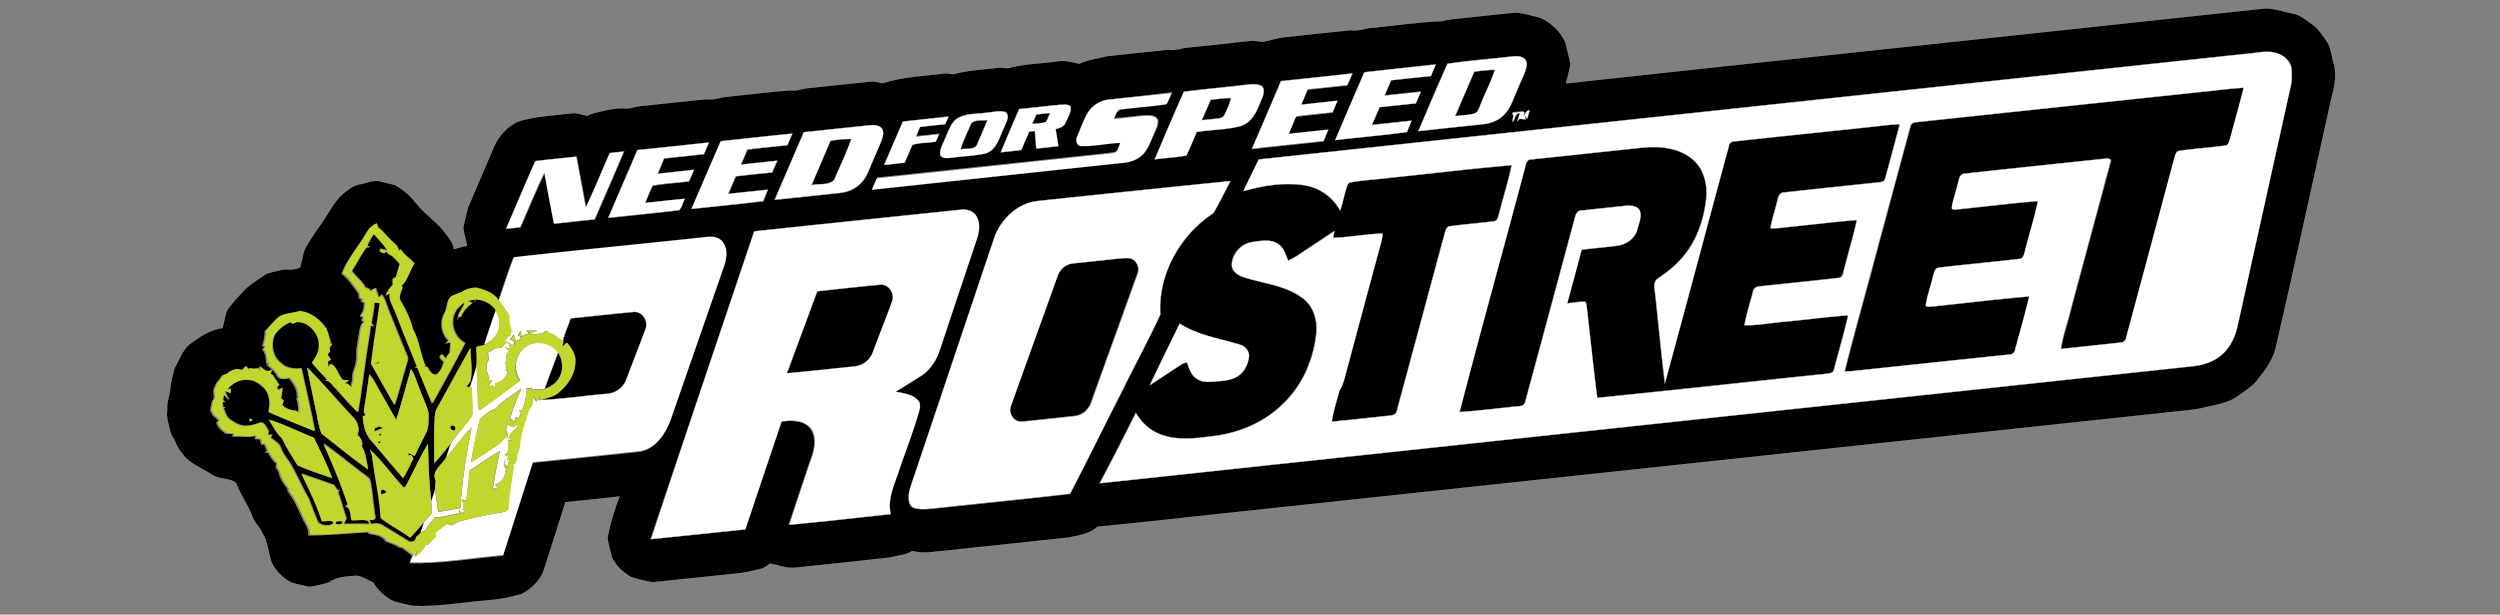 <svg id="Layer_1" xmlns="http://www.w3.org/2000/svg" viewBox="0 0 1440 354"><rect x="0" y="0" width="1440" height="354" fill="#808080" stroke="none"/><style>.st0,.st1,.st2{stroke:#fff;stroke-width:9.375000e-02}.st1,.st2{fill:#fff;stroke:#000}.st2{fill:#c1d72e;stroke:#c1d72e}</style><g id="_x23_ffffffff"><path class="st0" d="M902 48c133.3-14.5 266.7-28.5 400-42.9 6.3-1.1 12.3 1.5 18.4 2.6 4.7.8 8.3 4.2 12.1 6.8 2.9 2.1 4.8 5.2 6.9 8.1 3.4 4.1 3.5 9.7 5 14.5 2 7.3-.4 14.7-2 21.8-10.4 46.5-20.4 93.1-31.1 139.5-1.4 8-6.3 14.6-11.2 20.8-3 3.6-7.1 6.1-10.8 8.8-6.3 4.7-14.4 5.3-21.8 7.3-8.5 1.5-17.1 1.9-25.6 3l-521.5 55.8c-29.4 3-58.8 6.6-88.2 9.3-4.7 4.4-11.2 5-17.1 6.3-26.4 2.9-52.7 5.6-79.1 8.4-3.6.4-7.2.2-10.6-.7-3.8 2.5-8.6 2.6-13 3.8-17.8 2-35.6 3.9-53.4 5.7-5.3.9-10.3-1.3-15.4-2.3-1.7 1.2-3.3 2.7-5.4 3.1-4.3 1-8.6 2.2-13 2.6-16.4 1.6-32.8 3.5-49.3 5.1-4.1-.6-8.1-1.7-12-2.8-4.9-2.7-9.1-6.6-11.5-11.6-.9-3.6-1.9-7.3-2.5-11 1.4-8.2 4-16.2 6.9-24-10.4 1.2-20.7 2.2-31.1 3.3-3.9 12.6-8.1 25.2-12 37.8-1.9 6.7-7.2 11.9-13.2 15.1-6.7 1.9-13.5 3.2-20.4 3.7-14 1.1-28 3.8-42.1 3.1-3.7-.6-7.3-1.6-10.9-2.5-5.1-2.3-9.4-6.3-12.3-11.2-3.6-1.1-6.7-4-10.6-3.6-5 .5-10.4.6-14.6 3.8-3.7 1.1-7.5 2-11.3 2.6-3.4-.7-6.8-1.5-10.2-2.4-5.1-2.5-9.2-6.7-11.7-11.7-1.9-5.5-2-11.7-5.2-16.7-1.6-4.1-5.4-6.9-6.4-11.3-2.7-6.1-6.6-11.6-8.8-17.8-3.8-3-9.5-1.9-13.5-4.5-5.2-3.4-11.3-5.8-15.8-10.2-2.3-2.9-4.8-5.8-5.9-9.4-.7-1.7-2.2-3.1-2.6-5-.9-4.3-2.7-8.6-1.9-13.1-.5-4.1 1.4-7.9 1.7-12 .3-4.1 1.5-8 2.5-12 2.7-4.5 4.2-9.7 8.2-13.3 5.8-4.5 12.1-8.8 19.5-9.8.8-3.2 1.3-6.4 2.3-9.5 2.6-4.5 6.4-8.2 9.9-11.9 2.8-3.3 6.7-5.4 10.2-7.9 1.4-.9 2.6-2.1 4.3-2.4 4.1-.8 8-2.6 12.2-1.9 1.9-.1 3.9-.5 5.7-1.2 1.4-4.4 1.5-9.3 4.2-13.2 2.4-3.9 4.9-7.8 7.6-11.4 4.3-6 7.4-13 13-18 2.9-2.1 5.6-4.7 9.3-5.3 4.2-.6 8.4-3 12.6-1.6 2.7.7 5.4 1.2 8.1 2 4.6 2.5 8.5 5.9 11.7 10 5.2 6.8 12.8 11.3 17.7 18.3 1.8 2.6 4.2 5.2 4.4 8.6 2.5-.8 5.1-1.4 7.6-2-.6-3.5-1.8-6.9-2.2-10.4.8-3.9 1.7-7.8 2.8-11.7 4.9-11.7 10.1-23.3 15-35 2.6-6.2 7.4-11.2 13.4-14.3 10.1-3.2 20.7-3.6 31.1-4.8 3.1-.6 6.1.8 9.2 1.4 2.6-1.6 5.7-2 8.6-2.7 4.6-1.1 9.4-2 14.2-1.5 2.6-.2 5.1-1.2 7.7-1.4 12.7-1.3 25.4-2.8 38.1-4 4.1.7 7.9-1.1 12-1.4 12-1.2 24-2.8 36.1-3.7 3.4.7 6.6-.9 10-1.2 12-1.3 24-2.6 36-3.8 2.5-.3 4.9.4 7.3.9 11.6-3.7 23.8-4.2 35.8-5.6 2-.3 4 .8 6 .2 7.8-2.2 15.9-2.3 23.8-3.4 2.7-.6 5.5.7 8.2-.2 8.8-2.3 18-2.3 27-3.6 4.2-.8 8.4.5 12.5 1.4 5.2-2.4 10.9-3.1 16.4-4.4 11.7-1.3 23.4-2.6 35.1-3.7 4.1.7 7.8-1.1 11.8-1.3 11.8-1.2 23.5-2.5 35.2-3.8 2.3-.3 4.6.3 6.9.6 4.7-.7 9.1-2.5 13.9-2.8 12.4-1.3 24.8-2.8 37.2-3.9 4.5.7 8.7-1.4 13.1-1.5 13-1.2 26-3.3 39.1-3.7 5.1-1.4 10.5-1.5 15.8-2.2 9-.9 18-2 27.1-2.8 4.8.4 9.4 1.9 14 3 6.3 2.8 11.7 7.9 14.5 14.3 1 4.1 2.1 8.3 2.9 12.5-.6 3.8-1.7 7.3-2.6 11M725 91.8c-2.9 6.1-6 12.2-8.9 18.3 11.6-3.2 24-5.3 35.9-3.2 8.4 1.5 15.8 7 19.9 14.5 1.7-5 2.5-10.2 4.3-15.1.3-.3.8-.9 1-1.1 8.1-1.5 16.4-1.8 24.6-2.9 22.9-2.3 45.8-5.1 68.8-7.1-2 9.4-4.9 18.5-7.2 27.8-.5 1.6-.7 4.2-2.9 4.4-8.5 1.1-17.1 1.7-25.6 2.9-1.6.2-2.2 1.9-2.6 3.2-9.3 34.3-18.5 68.7-27.8 103-.2 1.9-2 2.7-3.7 2.8-11.3 1.1-22.5 2.5-33.7 3.5.9-6.1 2.9-11.9 4.4-17.8 2.7-4.2 3.4-9.2 4.8-14 6.5-24 12.9-48.1 19.4-72.1.4-1.4.6-2.9.7-4.4-9.5.2-19 2.2-28.5 2.4.2-1 .6-2.9.7-3.9-5.2 3.4-10.3 6.8-15.4 10.2-3.7 2.4-7.2 5.2-11.3 6.8-1.4-3.4-2.4-7.2-5.6-9.4-4.5-3.2-10.3-1.8-15.3-1.2-6.4 1-11.6 7-11.6 13.5.3 3.9 4.1 6 7.5 7 11 3.5 23.1 4.5 32.7 11.4 6.6 4.4 9.3 12.9 8.5 20.5-1.5 15-7.8 29.8-18.8 40.4-10.4 10.6-24.7 16.8-39.3 18.8-10.6 1.3-21.8 3.1-32-1-5.9-2.3-10.7-6.8-13.8-12.3-6.8 13.6-13.7 27.2-20.9 40.7 209.9-22.5 419.8-44.9 629.7-67.4 5.3-.6 10.5-2.1 14.9-5.2 5.9-4.2 9.4-11 10.9-18 10-45.3 20.1-90.6 30.1-135.8 1.2-4.2 1.4-8.6.9-12.9-.8-4.3-4.7-7.4-8.7-8.6-5.2-1.6-10.7-.1-16 .3-190 20.3-380.1 40.7-570.1 61m108.7-55.1c-5.8 12.9-11.3 25.9-16.8 38.9 12.4-1.4 24.8-2.7 37.2-4 4.4-.4 8.9-2.1 12.1-5.3 4.2-4 5.6-9.9 8-15 1.8-4.7 4.6-9.1 5.3-14.2.1-4.5-5.3-5.3-8.6-4.6-12.4 1.4-24.9 2.3-37.2 4.2m-47.9 4.9c-5.5 13.1-11.2 26-16.8 39.1 13.8-1.7 27.7-2.7 41.5-4.7.8-2.2 1.7-4.4 2.6-6.6-7.6.9-15.2 1.7-22.8 2.4 1.5-3.3 2.9-6.7 4.4-10.1 7-.6 14-1.5 20.9-2.2.9-2.3 1.9-4.5 2.9-6.8-7 .7-14 1.5-20.9 2.2 1.2-2.9 2.5-5.8 3.7-8.7 7.6-.8 15.3-1.7 22.9-2.4 1-2.3 1.9-4.5 2.9-6.8-13.8 1.6-27.6 3-41.3 4.6m-48 5.1c-5.5 13.1-11.2 26.1-16.8 39.2 13.8-1.5 27.5-3 41.3-4.4.9-2.3 1.9-4.5 2.8-6.7-7.6.7-15.2 1.6-22.8 2.4 1.1-2.5 2.1-5 3.1-7.4.5-1.1.8-2.8 2.3-2.7 6.6-.8 13.2-1.4 19.8-2.2 1-2.3 1.9-4.5 2.9-6.8-7 .8-14 1.5-20.9 2.3 1.2-2.9 2.5-5.8 3.7-8.7 7.6-.8 15.2-1.7 22.8-2.4l3-6.9c-13.6 1.4-27.4 2.8-41.2 4.3m-55.9 6.1c-5.8 12.9-11.3 26-16.9 39 6.1-.9 12.4-1 18.4-2.3 2.1-4.4 3.9-9 5.9-13.5 8.3-1.4 17-1.2 25.2-3.4 7.7-2.3 10.2-10.5 12.9-17.2.6-1.9 1.2-4.8-.8-6-2.9-1.6-6.4-.9-9.5-.6-11.7 1.5-23.5 2.4-35.2 4M639 57.3c-5.2.5-10 3.5-12.7 8-2.2 4.2-4 8.7-5.7 13.1-1 2.1-.5 5.4 2.4 5.5 7.5.3 14.9-1.5 22.4-1.8-.8 1.8-1 4.1-2.7 5.3-2.2.6-4.5.7-6.7 1-43.6 4.6-87.1 9.4-130.7 13.9-1 2.3-2 4.5-3 6.8 48.3-5.1 96.5-10.3 144.8-15.5 4.2-.4 8.6-1.9 11.6-5.1 2.9-3.1 4.1-7.3 5.9-11 1.1-2.8 3-5.5 2.4-8.7-1-2.2-3.8-2.5-5.9-2.5-6.4.2-12.8 1.6-19.2 1.7 1-1.9 1.5-5.1 4.3-5.2 8.6-1.2 17.3-1.6 25.9-3 1.2-2.1 2-4.4 3-6.6-12.2 1.5-24.2 2.8-36.1 4.1m-52 5.5c-3.6 8.3-7.2 16.6-10.7 25 4-.5 8-.8 12-1.4 1.4-3.6 3-7.1 4.5-10.6.8-.1 2.4-.3 3.2-.3.2 3.4.5 6.7.8 10.1 4.3-.4 8.6-.8 12.8-1.4-.5-3.3-1.1-6.6-1.6-9.8 2.2-.6 4.7-1.3 5.7-3.6 1.2-3 3.5-6.1 2.9-9.5-1.5-1.5-3.8-1-5.8-1-7.9.8-15.9 1.7-23.8 2.5m290.4 4c2-3.9-1.8-2.2-3.5-2.4-1.5.1-3.8 0-2.1 2.1-.3 1.2-.7 2.5-.3 3.7 1.2-1.9 1.3-4.8 4-5.3-.5 1.7-1 3.3-1.5 4.9.4-.4 1-1.1 1.4-1.5l3.5.4-.4-2.1c.3.5.9 1.4 1.2 1.8l1.5-5c-2.1 0-2.7 2.3-3.8 3.4m-308.8-2c-5.4.9-11.2.3-16.2 2.7-4.8 2.4-6 8.1-8.2 12.5-1.1 2.9-3.1 5.8-2.7 9.1 1.3 2.6 4.7 1.8 7.1 1.6 6.3-.9 12.8-1 19-2.4 6.8-2.1 8.3-9.9 11-15.5.9-2.5 3.4-6.1.7-8.3-3.4-1.3-7.2.2-10.7.3M520 70c-3.5 8.3-7.1 16.7-10.8 24.9 4-.4 7.9-.8 11.9-1.3 1.6-3.4 2.8-6.9 4.5-10.3 4.3-1.3 9-1.1 13.4-1.8.7-1.5 1.3-3 2-4.5-4.4.5-8.8 1-13.3 1.4.7-1.8 1.5-3.6 2.3-5.4 4.8-.5 9.7-1 14.5-1.6.6-1.5 1.3-2.9 1.9-4.4-8.9 1.1-17.6 2.1-26.4 3m-57 6.1c-5.7 13-11.3 26.1-16.9 39.1 12.6-1.3 25.2-2.7 37.8-4 4.6-.5 9.2-2.5 12.3-6 2.6-2.7 3.9-6.3 5.3-9.6 1.9-4.6 4-9.2 5.9-13.8.9-2.4 2-5.2.6-7.6-1.6-2.2-4.6-2.2-7.1-2-12.6 1.2-25.2 2.6-37.9 3.9m-47.9 5.2c-5.6 13-11.3 26-16.8 39.1 13.8-1.5 27.6-2.8 41.4-4.5.9-2.2 1.8-4.5 2.7-6.7-7.6.8-15.2 1.7-22.8 2.4 1.4-3.3 2.9-6.7 4.3-10 7-.8 13.9-1.6 20.9-2.2 1.1-2.3 2.1-4.6 3.1-6.9-7 .8-14 1.5-21 2.3 1.2-2.9 2.5-5.7 3.6-8.6 7.7-1 15.4-1.7 23.1-2.5.9-2.3 1.9-4.5 2.9-6.8-13.9 1.4-27.7 2.9-41.4 4.4m-48 5.1c-5.6 13.1-11.3 26.1-16.8 39.2 13.6-1.5 27.2-2.8 40.8-4.4 1.8-1.6 2.2-4.6 3.4-6.7-7.6.7-15.2 1.6-22.8 2.4 1.4-3.3 2.6-6.7 4.3-9.9 6.9-1.2 13.9-1.6 20.8-2.4 1-2.3 2-4.5 3-6.8-7 .8-13.9 1.5-20.9 2.3 1.2-2.9 2.5-5.8 3.6-8.7 7.6-1 15.3-1.6 23-2.5 1-2.3 1.9-4.5 2.9-6.8-13.7 1.4-27.5 2.9-41.3 4.3m-15.9 1.7c-4.6 10.4-8.8 20.9-13.6 31.2l-5.4-29.1c-7.8.8-15.6 1.6-23.3 2.5l-.6.4c-5.7 12.8-11.2 25.8-16.7 38.7 2.8-.3 5.5-.5 8.3-.9 4.6-10.4 8.8-21 13.8-31.2 1.8 9.7 3.6 19.5 5.5 29.2 7.9-.8 15.7-1.7 23.5-2.5 5.6-13 11.3-26.1 16.9-39.2-2.9.3-5.6.6-8.4.9m246.7 27.6c-11.9 1.2-21.7 10.7-25.4 21.8-16 47.5-31.9 95-47.9 142.5-1 3.2-1.7 6.7-.7 10 .7 2.6 3.7 3.1 6 3.3 5.4.3 10.7-.8 16.1-1.2 23.5-2.5 47-4.8 70.4-7.6 10.2-19.7 19.9-39.5 30-59.2 7.2-14.8 15.1-29.2 22-44.1-1.5-23.1 11.3-45.8 30.5-58.3 3.6-6 6.6-12.4 9.9-18.6-37 3.6-74 7.5-110.9 11.4m-163.5 17.5c-19.8 59.2-39.9 118.2-59.7 177.4 18.2-1.8 36.4-3.8 54.5-5.6 7-20.7 13.9-41.5 20.9-62.2 5.7-.7 12.9-.9 16.8 4.2 4 5.7 1.7 13.1-.5 19-4.1 12.1-8.1 24.2-12.1 36.3 19.6-1.7 39.1-4.1 58.7-6.1-2-8.3 1.7-16.3 4.3-23.9 3.9-11.7 8.5-23.2 11.9-35.1.6-2.2 1.1-4.9-.6-6.7-3.3-3.4-8.3-4-12.7-4.9 5.1-3.2 10.2-6.3 15.2-9.5 5.1-3.6 8.5-9.1 10.3-15 6.9-20.9 13.9-41.7 20.9-62.6 1.6-4.6 2.7-10.3-.4-14.6-2-2.8-5.7-3.6-9-3.1-39.4 4.1-79 8.2-118.5 12.4m-223.3 1c-4.6 7.9-11 14.9-14.4 23.5 4 3.1 6.7 7.4 9.7 11.4.1 1.8 0 3.8 2.6 3.3-.3.3-1 .8-1.3 1.1.5.3 1.5.8 2 1.1-.3 1.9-.2 4.1-1.3 5.8-.5.9-2.3 2.4.4 2.1-.2.6-.5 1.8-.6 2.4.4.1 1.1.4 1.4.5-.4.4-1.2 1.1-1.6 1.5-1.6 4.6-1.6 9.5-2.7 14.2l1.3.2c-.4 0-1.1.2-1.4.2.1 3.2.2 6.4-.8 9.4-.5 2.4-2.1 4.7-1.4 7.2-.5 1.8-.9 3.7-1.2 5.6-1-1.3-2.3-2.9-4.2-2.4.7-.5 2-1.4 2.7-1.8-.9-.1-2.7-.2-3.6-.3-2.6-2.9-3.2-7.4-6.8-9.3-.5.8-1 1.6-1.6 2.4 0-1.2-.1-2.5-.3-3.7.5-.2 1.4-.7 1.9-1-.7-1-1.3-2-2-3 .4-.4 1.1-1.3 1.5-1.8-.6-1.7 0-3.2 1.4-4.4-.8 0-2.2-.1-3-.1.5-.1 1.6-.3 2.1-.3-1-2.9-1.5-5.9-2.9-8.7-3.5-5-8.9-9.2-15.1-9.8-4 1.4-8.6 1-12.1 3.6-2.6 2.4-4.8 5.2-7.3 7.7 0 2.9-.6 5.8-1.5 8.5.4.2 1.1.5 1.5.6-.4.4-1.1 1.1-1.5 1.4 2.1 2.2 2.2 5.3 2.3 8.2.6-.1 1.8-.2 2.4-.3-.5.3-1.6.8-2.1 1.1 2.1 1.9 4.6 3.4 5.8 6.1 1.3 2.5 4.6 2.1 6.9 1.4 2.6 3.1 5 6.6 4.7 10.9.3.1 1 .2 1.3.3l-1.6.4c.8 2.8 1.4 5.8.9 8.7-.6-.3-1.6-1-2.2-1.3-2.8-.1-5.6-1.2-7.6-3.1.3-.9.5-1.8.9-2.6-.4-.3-1.2-1-1.6-1.3.4-2 .6-4.1.9-6.2-.7.5-1.3 1-2 1.5-.4-.3-1.1-1-1.4-1.3l1.5-1.8c-1.3-1.8-2.5-3.7-3.7-5.5-.3-.2-.9-.6-1.3-.8.2-.6.7-1.8.9-2.4-2.8 1.9-5-.2-6.9-2v3.5c-.3-.6-.8-1.7-1-2.3-1.8.2-3.6.2-5.4-.1.1.4.3 1.3.3 1.7-.6-1-1.3-1.9-1.9-2.9-.6.6-1.7 1.8-2.2 2.4-3-1.3-6.2-.4-8.4 1.9-.9.3-1.9.7-2.8 1-1 1.6-2.1 3.1-3.3 4.5-.6 1.4-1.3 2.7-1.6 4.1 0 2 1.2 4.2-.6 5.8-.4 1.8-.8 3.6-1.2 5.5.5.9 1 1.9 1.5 2.8 1.2 1 2.3 2.1 3.4 3.3-.3.2-1 .6-1.3.8.6 3 3.1 4.8 5.4 6.5 1.3 0 2.7.1 4 .1v1.7c4.3-.5 8.7.7 12.9-.6 0 .5-.1 1.4-.1 1.9.7 0 2.1.1 2.8.1l.9 3.3c.4-.2 1.1-.4 1.5-.6.6 1.5 1.2 3 1.9 4.5l-1.6.4c.5 0 1.5.1 2 .1 1.3 2.3 2.6 4.7 4.8 6.3-.1.6-.2 1.7-.3 2.3.6.9 1.2 1.7 1.7 2.6.6 3.7 2.8 7 5.2 9.8 0 .3-.1 1-.1 1.3 3.9 4.6 6.1 10.3 8.6 15.7 1.6 3 3.8 6 3.4 9.6 11.5.2 23-1.2 34.5-1.7l.1.8c3.5.7 7.8.9 9.8 4.4 2.7 1.1 5.6 1.9 8 3.7h1.2c2.2 1.5 4.3 3 6.3 4.8-.7 1.3-1.1 2.7-1.6 4 18 .6 35.8-2.7 53.7-4.2 5.7-17.9 11.4-35.7 17.1-53.5 20.6-2.1 41.3-4.2 61.9-6.4 9.1-1.7 14.5-10.2 17.5-18.2 10.2-29.5 20.5-59.1 30.8-88.6 1.5-4.4 2.2-9.8-.8-13.7-2.2-2.8-6-3.5-9.3-3-37 4-74.1 7.5-111.1 11.7-3.3 8.2-5.8 16.8-8.7 25.2-2.9-4.6-8.4-6.4-13.4-7.6-2.7.3-5.6.8-7.9 2.5-2 .7-3.9 1.5-5.8 2.3-3 2.4-2.3 6.6-4 9.7-2.9 5-1.9 12.1 2.4 15.9-.5.3-1.3 1.1-1.8 1.4l2.8-.4c-.1 2-.2 4-.4 5.9-1 1.2-1.9 2.4-2.6 3.7-.5-.6-1.5-1.9-2-2.5-2.7 1.2.3 2.9 1.2 4.2-.9 2.9-2 5.9-4.8 7.5-2.7.1-3.8-2.7-5.1-4.6-.7.1-2.2.3-2.9.3.5-.2 1.5-.6 2-.7-3.1-6.9-3.6-14.8-7.4-21.4-1.3-5.6-3.8-10.7-6.7-15.6-1.8-2.6 0-5.6.8-8.1-.1-.3-.4-1-.5-1.3 3.8-3.3 4.5-8.6 7.4-12.6-2.4-2.9-5.8-4.8-7.8-8.1-.3.2-1 .5-1.3.7-.1-2.4-2-3.9-3.7-5.4-2.9-2.5-5-5.8-8.1-8.1-.2-.6-.7-1.7-.9-2.3-2 .9-4.1 2.7-5.4 5.2M662.2 222c6-3.9 11.9-7.9 17.9-11.8 1.1-.8 2.3-1.1 3.6-1.4 1.2 3.5 2.4 7.6 5.9 9.6 3.1 2 6.9 1.7 10.4 1.4 4.8-.5 10-.7 14-3.8 3.3-2.6 5.1-6.8 5.5-10.9 0-3.3-2.5-5.9-5.5-6.7-11.6-3.5-24.1-5.2-34.5-12.1-5.7 11.9-11.7 23.7-17.3 35.7m-408.9-31.7c.5.5.5.5 0 0m-59.1 13.9c.6.5.6.5 0 0m-53 48c.6.5.6.5 0 0m3 0c.6.5.6.5 0 0z"/><path class="st0" d="M849.2 41.3c3.9-.5 7.8-1 11.8-1-1.9 6.5-5.3 12.5-7.7 18.9-1.1 2.1-1.5 5-3.8 6.2-3.6 1-7.5 1-11.2 1.5 3.6-8.6 7.2-17.1 10.9-25.6zM1266.9 53.1c8.5-.8 17-2 25.5-2.5-2.3 9.7-5.2 19.4-7.7 29-.6 1.6-.7 3.9-2.8 4.2-8.8 1.2-17.7 1.7-26.4 3-2.1.3-2.5 2.6-3 4.3-9.2 34.4-18.4 68.7-27.7 103.1-.2 1.8-1.6 3.2-3.4 3.1l-34.1 3.6c1-7.4 3.7-14.4 5.4-21.6 7.6-28.7 15.5-57.3 23.1-86 .9-1.8-1.6-2.3-2.8-2-27.2 2.9-54.3 5.7-81.5 8.7-3 .3-3.1 3.8-3.8 6.1-1 4.7-2.9 9.1-3.4 13.9 1 1.5 3.1.4 4.6.5 15-1.5 29.9-3.4 45-4.6-1.9 9.5-5 18.8-7.3 28.2-.6 2-.9 5-3.5 5-15.4 1.8-30.8 3.1-46.1 5-2.6.2-2.9 3.1-3.5 5.1-1.3 5.6-3.4 11.1-4.2 16.8 1.2 1.4 3.2.4 4.7.5 18.3-1.9 36.6-4.1 54.9-5.7-2.4 10.4-5.4 20.6-8.2 30.9-.3 1.8-2 2.6-3.6 2.5-29.7 3.1-59.4 6.3-89.1 9.4-1.8.2-3.6.3-5.3.3 6.3-25.2 13.5-50.2 20.1-75.3 5.9-21.8 11.7-43.7 17.7-65.5.2-1.8 1.9-2.6 3.6-2.7 54.2-5.8 108.5-11.6 162.8-17.3zM697.4 57.5c3.9-.4 7.7-1 11.6-1-.8 3.4-2.2 6.6-3.8 9.7-.6 1.5-2.3 1.8-3.7 2-3.1.4-6.1.7-9.2 1 1.6-3.9 3.4-7.8 5.1-11.7zM596.9 66c2.6-.3 5.2-.6 7.8-.8-.8 1.7-1.3 3.5-2.4 5.1-2.5.9-5.2.8-7.8 1.1.9-1.8 1.7-3.6 2.4-5.4zM559.6 70.9c2.4-2 6.1-1.3 9.1-1.7-1.9 4.6-3.8 9.2-5.8 13.7-1.4 3.8-6.5 2.2-9.6 3.1 1.7-5.2 4.1-10.2 6.3-15.1zM998.9 81.5c30-3.3 60.1-6.3 90.1-9.6 1.7-.2 3.4-.3 5.1-.2a1802 1802 0 0 1-8.4 31.2c-.3 1.8-2.3 1.9-3.8 2.1-18.1 1.9-36.3 3.8-54.4 5.8-2.9 0-3.4 3.1-4 5.3-1.2 5.1-3 10.1-3.8 15.4 4.7.3 9.4-.7 14.1-1.1 11.9-1.2 23.7-2.7 35.6-3.6-2 9.6-5 18.9-7.3 28.4-.6 1.7-.7 4.7-3.1 4.8-15.2 1.7-30.4 3.2-45.6 4.9-1.9 0-3.5 1.3-3.8 3.1-1.6 6.5-3.8 12.8-4.9 19.4 8.3.1 16.5-1.6 24.7-2.2 11.7-1.1 23.3-2.7 35-3.5-2.4 10.4-5.4 20.6-8.1 30.9-.3 2.5-3.1 2.4-4.9 2.7-43.8 4.5-87.6 9.4-131.4 13.8-2.4-18-4-36-6.3-54-.1-.4-.5-1-.6-1.4-3.5 0-6.9.6-10.4 1 2.7-10.3 5.5-20.5 8.3-30.8 6.9-.9 13.9-1.4 20.9-2.4 5.1-.8 9.9-4.2 11.2-9.4.8-3.4 2.7-7.1 1.4-10.7-1.1-2.8-4.8-3.1-7.4-3-8.7.9-17.5 1.8-26.2 2.8-2.2-.1-3.4 2-3.8 3.9-9.5 35.4-19 70.7-28.6 106-.3 1.7-1.7 2.9-3.4 2.8-11.5 1.1-22.9 2.7-34.4 3.4 12.2-47.1 25.3-94.1 37.8-141.1.4-1.8 1-4.5 3.4-4.3 21.3-2.3 42.6-4.5 63.9-6.8 10.2-1 21.8 0 29.7 7.3 6.2 5.7 8.1 14.6 7.1 22.6-1.4 11.9-5.5 23.9-13.5 33.1-3.9 4.8-8.9 8.6-14 12.1-2 1.2-2.7 3.7-2.2 5.8 2.1 18.3 3.7 36.7 6 55 12.4-45.6 24.6-91.2 36.9-136.8.2-1.6 1.6-2.7 3.1-2.7zM478.4 81.1c3.9-.6 7.9-1.1 11.9-1-2.8 8-6.5 15.7-9.9 23.5-3.2 3.4-8.7 1.9-12.9 3 3.6-8.6 7.3-17 10.9-25.5zM215.2 134.7c3.1 3 5.7 6.3 8.6 9.4-1.5-.2-3-.6-4.5-.9 0 .3 0 .9-.1 1.2l2 1.2c.7-.3 1.3-.6 2-1 .5 1.5 2.1 1.9 3.3 2.7 1.5 1.3 2.8 2.9 4.2 4.4-.7 2.5-1.4 5.1-2.2 7.6-.5.3-1.4.9-1.9 1.2 0 1.1.1 2.2.1 3.3-1.7 1.8-3.2 3.7-4 6.1.6-.3 1.6-.9 2.2-1.2-.5 4.1 2 7.5 3.4 11.1 3.9 10.5 8.3 20.8 12.4 31.3l-1.4.3c.4 0 1.2 0 1.6.1 2.7 6.9 5.6 13.8 8.4 20.6 6.4-11.5 12.8-22.9 18.8-34.6-6.3-3.3-9.1-12-5.5-18.2 1.2-2.3 3.2-4 5.4-5.4-.6 3.5-4.3 6.2-3.7 9.9V182l1.4.4c1.2-3.4 3.7-6 6.6-8-.7-.3-2.1-1-2.8-1.3l4-.8c.1.4.2 1.2.3 1.6l-.2-1.7c4.9-.1 9.5 2 12.3 6-2.5 6.7-4.7 13.6-6.9 20.4v.1l-4.2.9c.1 3.4.4 6.8.1 10.3-1.2 4.4-2.5 8.9-4.1 13.2-.5-.1-1.6-.2-2.2-.3.8-1 1.5-2 2.3-3 1.5-6.2.1-12.8.1-19.2-6.6 11.6-12.9 23.4-19.4 35.1-1.1 2.2-1 4.8-1.3 7.3-.4 7.9-.3 15.7-.1 23.6 3.4-3.7 6.5-7.8 9.7-11.7-1.1 2.9-2 5.9-2.9 8.9-2.4 4.1-8.6 7.7-5.9 13-.1 1.6-.2 3.2-.4 4.8-.6 2.5-1.5 4.9-2.3 7.3-1.3-10.9-1.7-22-1.9-33-4.4 7.3-7.9 15.1-11.8 22.7-.5.9-1 1.9-1.9 2.5-6.8-7.1-12.4-15.3-19.6-22l1.2 2.7c1.5 12.3 4.4 24.3 5.1 36.7 5.4 4.1 11.4 7.2 16.9 11.2 2.6-3 5.3-6 8-9-.7 2.1-1.3 4.2-2.1 6.2-.6.9-1.4 1.7-2.3 2.2-.1 2.8-3.2 3.5-5.2 2.1-4.9-3.1-9.9-6.1-14.9-9.1-1.9-1.1-4.1-.6-6.1-.4-.3-.6-.8-1.9-1.1-2.6 1.4.2 4.5.5 3.5-2-1.1-6.7-1.4-13.5-2.8-20.1-.2-1.6-1.7-2.4-2.8-3.3-8-5.9-15.6-12.4-23.8-18.1 5.1 11.4 9.9 23 13.9 34.8-.3.3-1 .8-1.3 1 3.3.8 2.6 5.4 3.5 8 3.1.2 6.8-.9 9.6.5.1.5.4 1.4.6 1.9-5-.4-10-.1-15-.1l1.6-3.2c-1.7-5.2-3.2-10.4-5-15.6l1.2-.4c-2.4 0-2.3-3.3-4.6-3.7-5.7-2-11.4-4-17.2-6 4.2 8.9 8.6 17.7 11.6 27.1 2.2.5 5.6-1.3 6.9 1.1-2.3 2.2-6.8 1.9-9.1-.2-2.1-4.4-3.7-9-5.4-13.5-3.8-6.7-6.9-13.7-10.7-20.4-1.9-2.9-4.3-5.6-5.4-8.9-1-2.9-3.9-4.2-6-6.2.2-.4.7-1.1 1-1.5-.6 0-1.7.1-2.3.1 0-.6.1-1.9.1-2.5-1.3-1.8-2-4.7-4.7-4.6-3.7 1.3-7.7 2.6-11.7 1.4-2.5-1-4.8-2.3-6.9-4.1-1.2-1.7-1.8-3.8-2.7-5.7l1.1-.4c-.3 0-1 0-1.4-.1 0-.8-.1-2.4-.1-3.2l1.5.1c-.4-.2-1.1-.7-1.4-1 .3-1.1.5-2.3.8-3.4.9 1.1 1.8 2.1 2.7 3.2-.8-1.6-1.6-3.3-2.3-5 1.2.1 2.3.5 3.3 1.2v-2.4l-2 .2c2.8-3.3 6.9-5.8 11.3-5.6 4.1-.3 7.7 2.2 10.4 5 3.2 3.7 3.4 8.9 2.3 13.5 8.7 3.9 17.6 7.4 26.5 11-2.3-12-5.1-23.9-7.7-35.9-4 .3-8.5.1-11.5-2.9-5.2-3.6-6.3-10.8-4-16.4 2.2-3.3 5.5-5.9 9.2-7.5.4.3 1.2.8 1.6 1 2-1.8 4.8-.9 7-.2 5 2.5 8.6 8 7.9 13.7-.2 3.3-2.2 6.1-3.9 8.8 2.6 3.6 5.9 6.6 8.9 9.9-.4.1-1.1.4-1.5.6 2.7-.6 4 2.3 5.7 3.9 4.4 4.7 8.5 9.7 13.2 14.1 2.5-15 4.2-30.2 6.7-45.2.2-1.6.4-3.2.5-4.8.5.2 1.4.5 1.9.7-.3-.4-1-1.2-1.4-1.6.6-4.1 1.6-8.1 1.7-12.2l3.3.3c-1.6 11.7-3.7 23.4-5 35.2 1.7-.4 3.4-.9 5.1-1.4-.3.3-.9.8-1.1 1.1-1.3.1-2.6.2-3.9.2 4.4 7.9 8.8 15.7 13.3 23.5 2.6-7.6 4.4-15.5 6.8-23.1.4-1.5 1.2-3.2.5-4.7-3.7-8.9-7.3-17.9-10.9-26.9-1.2-2.9-1.8-6.2-3.9-8.6-.4.5-1.2 1.5-1.6 1.9l-1.8-5.7c-1 .6-2.1 1.2-3.1 1.7-.5-1.3-1.7-1.7-2.9-2-1.9-3.8-5.5-6.1-7.8-9.6 2.9-4.5 5.3-9.3 8.5-13.7h1.8c-.4-.2-1.1-.5-1.4-.7.6-2.1 2.2-4.4 3.5-6.8M177 211.8c1.5 7.7 3.1 15.5 4.8 23.2 1.1 4.9 1.6 10.1 3.5 14.7 8.8 6.9 17.5 14.1 26.7 20.6-.8-4.5-1.3-9.2-3.6-13.2.9-2.6-.8-4.9-2.5-6.7 1.3-3.3.2-7.5-2.4-9.9-9-9.5-17.4-19.5-26.5-28.7m59.7 1c-2.8 9.8-5.4 19.6-8.5 29.2-3.8-6.4-7.3-12.9-11-19.4-1.4-2.4-2.5-4.9-4.5-6.9-.9 6.8-1.9 13.5-3 20.3-.4 1.2.5 2.1.8 3.2-.4.2-1.1.4-1.5.6.2 5 1.5 10.5 5.1 14.2l18 21.3c2.3-3.6 3.9-7.5 5.9-11.3l-1.2-2-1.7.4c0-.4 0-1.2.1-1.6 1.2.6 2.4 1.1 3.6 1.7 1.9-4.3 4.1-8.5 6.2-12.6 2.1-3.6 1.6-8 1.7-12.1-1.4-5.5-4.1-10.5-5.9-15.8-1.3-3-1.9-6.5-4.1-9.2m-98.4 8.4c.6.6.6.6 0 0m5.7 20.1c-1.4 3 3.4 0 0 0m11 .5c2.3 3.7 4.3 7.7 7.5 10.8 2.5 5.3 5.7 10.3 8.8 15.3 6.4 3 13.2 5 19.8 7.4-2.8-8-6.8-15.4-10.4-23.1-8.5-3.4-16.8-7.7-25.7-10.4zM636.6 149.8c4.4-.4 8.8-1.1 13.2-1.2 4.4.3 7 5.5 5.1 9.4-8.8 24.6-17.7 49.1-26.5 73.6-1.3 4.1-5 7.4-9.3 7.9-10.1 1.1-20.2 2.2-30.3 3.2-4.9.7-8.4-4.9-6.5-9.2 8.9-24.8 17.9-49.6 26.7-74.4 1.2-3.9 4.8-7 8.9-7.4 6.3-.6 12.5-1.2 18.7-1.9zM470.8 167.8c12-1.3 24.1-2.6 36.2-3.7 5-.5 8.7 5.4 6.8 9.8-3.6 9.7-7.4 19.3-11 29-1.6 4.5-6 7.8-10.7 8.2-12.9 1.3-25.8 2.8-38.7 3.9 5.7-15.9 11.6-31.6 17.4-47.2z"/><path class="st0" d="M218.1 172.3c.6.5.6.5 0 0zM328.8 183.4c12.1-1.2 24.2-2.6 36.4-3.7 5.1-.3 8.7 5.7 6.5 10.2-3.6 9.7-7.4 19.4-11.1 29.1-1.8 4.7-6.6 7.7-11.5 7.8-12.6 1.1-25.2 3-37.9 3.6 3.2-1.2 6.7-1.6 9.5-3.6 5.5-4.3 10-10.4 10.3-17.6.6-4.5-2.1-8.4-4.7-11.7-.9.8-1.8 1.7-2.8 2.5.2-1.1.4-2.2.7-3.3 1-4.7 3.1-8.9 4.6-13.3z"/><path class="st0" d="M321.6 202.7c3.2 4.8 3.4 11.7-.4 16.3-1.8 2.5-4.7 3.9-7.5 5.1 2.5-7.2 5.3-14.2 7.9-21.4zM218.3 245.6c.9.3 1.8.6 2.6.9-1.8.7-3.6 1.4-5.4 2.2 0-.5.1-1.5.2-2 .9-.4 1.7-.8 2.6-1.1zM259.4 245.5c1.8-1.6 3.7.6 2.7 2.4-1.6.2-3.2-.6-2.7-2.4zM168.3 248.2c.5.6.5.6 0 0zM218.3 250c2.8-1.7.3 3.4 0 0zM218.1 254c3.4.3-1.7 2.9 0 0zM171.3 263.2c.4.6.4.6 0 0zM219.5 284.5c-.7-1.6.6-3.6 2.2-2 2.3 1.1-1.1 2.5-2.2 2zM236.2 296.3c.5.5.5.5 0 0zM194 300.3c1.2-.3 2.4-.3 3.5.1.3 2.6-6.5 2-3.5-.1z"/></g><g id="_x23_000000ff"><path class="st1" d="M725 91.8c190.1-20.3 380.1-40.7 570.2-61 5.3-.4 10.7-1.9 16-.3 4.1 1.2 7.9 4.3 8.7 8.6.5 4.3.3 8.7-.9 12.9-10 45.3-20.1 90.6-30.1 135.8-1.5 7-5 13.8-10.9 18-4.3 3.1-9.6 4.6-14.9 5.2-209.9 22.5-419.8 44.9-629.7 67.4 7.2-13.5 14.1-27 20.9-40.7 3.1 5.5 7.9 10 13.8 12.3 10.2 4.1 21.4 2.3 32 1 14.6-2 28.9-8.2 39.3-18.8 11-10.5 17.3-25.4 18.8-40.4.8-7.7-1.9-16.1-8.5-20.5-9.6-6.9-21.7-7.9-32.7-11.4-3.3-1-7.2-3.1-7.5-7a14 14 0 0 1 11.6-13.5c5-.7 10.9-2 15.3 1.2 3.2 2.1 4.2 6 5.6 9.4 4.1-1.6 7.6-4.4 11.3-6.8 5.2-3.4 10.3-6.8 15.4-10.2-.2 1-.5 2.9-.7 3.9 9.6-.2 19-2.3 28.5-2.4-.1 1.5-.3 2.9-.7 4.4-6.5 24-13 48.1-19.4 72.1-1.4 4.7-2.1 9.7-4.8 14-1.6 5.9-3.5 11.7-4.4 17.8 11.3-1 22.5-2.3 33.7-3.5 1.7-.1 3.5-1 3.7-2.8 9.3-34.3 18.5-68.7 27.8-103 .4-1.3 1-3 2.6-3.2 8.5-1.2 17.1-1.8 25.6-2.9 2.1-.3 2.3-2.8 2.9-4.4 2.3-9.3 5.3-18.4 7.2-27.8-23 1.9-45.9 4.8-68.8 7.1-8.2 1.1-16.5 1.4-24.6 2.9-.3.3-.8.9-1 1.1-1.8 4.9-2.7 10.2-4.3 15.1-4-7.5-11.4-13-19.9-14.5-12-2.1-24.3 0-35.9 3.2 2.8-6.1 5.8-12.2 8.8-18.3m541.9-38.7c-54.3 5.8-108.7 11.5-163 17.3-1.7 0-3.4.8-3.6 2.7l-17.7 65.5c-6.6 25.1-13.8 50.1-20.1 75.3 1.8-.1 3.6-.1 5.3-.3 29.7-3.2 59.4-6.3 89.1-9.4 1.6 0 3.3-.8 3.6-2.5 2.8-10.3 5.7-20.5 8.2-30.9-18.3 1.5-36.6 3.8-54.9 5.7-1.5-.1-3.5.9-4.7-.5.8-5.7 2.9-11.2 4.2-16.8.6-2 .9-4.9 3.5-5.1 15.3-1.8 30.8-3.2 46.1-5 2.7-.1 2.9-3.1 3.5-5 2.3-9.4 5.4-18.7 7.3-28.2-15 1.1-30 3.1-45 4.6-1.5-.1-3.6 1-4.6-.5.5-4.8 2.4-9.2 3.4-13.9.7-2.2.8-5.7 3.8-6.1 27.1-3 54.3-5.8 81.5-8.7 1.2-.4 3.8.2 2.8 2-7.6 28.7-15.5 57.3-23.1 86-1.7 7.2-4.4 14.3-5.4 21.6 11.4-1.1 22.7-2.4 34.1-3.6 1.8.1 3.2-1.4 3.4-3.1 9.3-34.3 18.5-68.7 27.7-103.1.5-1.7.9-4 3-4.3 8.8-1.2 17.6-1.8 26.4-3 2-.3 2.2-2.6 2.8-4.2 2.5-9.7 5.4-19.3 7.7-29-8.3.5-16.8 1.7-25.3 2.5m-268 28.4c-1.6 0-2.9 1.1-3 2.7-12.4 45.6-24.5 91.3-36.9 136.8-2.3-18.3-3.9-36.7-6-55-.4-2.2.2-4.6 2.2-5.8 5.1-3.5 10.1-7.3 14-12.1 8-9.2 12.1-21.2 13.5-33.1.9-8.1-1-17-7.1-22.6-7.9-7.3-19.4-8.3-29.7-7.3-21.3 2.3-42.6 4.5-63.9 6.8-2.5-.1-3 2.5-3.4 4.3-12.5 47.1-25.6 94-37.8 141.1 11.5-.8 22.9-2.3 34.4-3.4 1.7 0 3.2-1.1 3.4-2.8 9.6-35.3 19.1-70.7 28.6-106 .4-1.9 1.5-4 3.8-3.9 8.7-.9 17.5-1.9 26.2-2.8 2.6-.1 6.2.2 7.4 3 1.3 3.6-.6 7.2-1.4 10.7-1.3 5.1-6.2 8.6-11.2 9.4-6.9 1-13.9 1.4-20.9 2.4-2.7 10.3-5.5 20.5-8.3 30.8 3.4-.4 6.9-1 10.4-1 .1.3.5 1 .6 1.4 2.2 18 3.9 36 6.3 54 43.8-4.4 87.6-9.2 131.4-13.8 1.9-.3 4.6-.2 4.9-2.7 2.7-10.3 5.8-20.5 8.1-30.9-11.7.8-23.3 2.4-35 3.5-8.3.6-16.5 2.3-24.7 2.2 1.1-6.6 3.3-12.9 4.9-19.4.3-1.9 2-3.1 3.8-3.1 15.2-1.6 30.4-3.1 45.6-4.9 2.4-.2 2.5-3.1 3.1-4.8 2.3-9.5 5.3-18.8 7.3-28.4-11.9.9-23.7 2.4-35.6 3.6-4.7.4-9.4 1.3-14.1 1.1.8-5.2 2.6-10.2 3.8-15.4.6-2.2 1.1-5.3 4-5.3 18.1-2 36.3-3.9 54.4-5.8 1.5-.2 3.4-.3 3.8-2.1a1802 1802 0 0 0 8.4-31.2c-1.7 0-3.4 0-5.1.2-30.1 3.3-60.1 6.3-90.2 9.6zM833.7 36.7c12.3-1.9 24.8-2.7 37.2-4.2 3.4-.6 8.7.1 8.6 4.6-.7 5-3.5 9.5-5.3 14.2-2.4 5.1-3.8 11-8 15-3.2 3.2-7.6 4.9-12.1 5.3-12.4 1.3-24.8 2.6-37.2 4 5.6-13 11.1-26.1 16.8-38.9m15.5 4.6c-3.7 8.5-7.3 17-11 25.5 3.7-.5 7.6-.5 11.2-1.5 2.3-1.1 2.7-4 3.8-6.2 2.4-6.3 5.8-12.3 7.7-18.9-3.9.1-7.8.6-11.7 1.1zM785.8 41.6c13.8-1.6 27.5-3 41.3-4.5-1 2.3-1.9 4.5-2.9 6.8-7.6.7-15.3 1.6-22.9 2.4-1.2 2.9-2.5 5.8-3.7 8.7 7-.7 14-1.5 20.9-2.2-1 2.3-2 4.5-2.9 6.8-7 .7-13.9 1.5-20.9 2.2-1.5 3.3-2.9 6.7-4.4 10.1 7.6-.7 15.2-1.6 22.8-2.4-.9 2.2-1.8 4.4-2.6 6.6-13.8 2-27.7 3-41.5 4.7 5.5-13.2 11.2-26.1 16.8-39.2zM737.8 46.7c13.8-1.5 27.6-2.9 41.3-4.5l-3 6.9-22.8 2.4c-1.3 2.9-2.5 5.8-3.7 8.7 7-.8 14-1.5 20.9-2.3-1 2.3-2 4.5-2.9 6.8-6.6.8-13.2 1.3-19.8 2.2-1.6-.1-1.8 1.7-2.3 2.7-1 2.5-2.1 5-3.1 7.4 7.6-.8 15.2-1.7 22.8-2.4-1 2.2-1.9 4.5-2.8 6.7-13.8 1.4-27.6 2.9-41.3 4.4 5.5-12.9 11.2-25.9 16.7-39zM681.9 52.8c11.7-1.5 23.5-2.5 35.2-3.9 3.1-.3 6.6-1 9.5.6 2 1.3 1.4 4.1.8 6-2.7 6.6-5.2 14.9-12.9 17.2-8.2 2.2-16.8 2-25.2 3.4-1.9 4.5-3.7 9.1-5.9 13.5-6 1.3-12.3 1.3-18.4 2.3 5.6-13.1 11.1-26.2 16.9-39.1m15.5 4.7l-5.1 11.7c3-.4 6.1-.6 9.2-1 1.4-.2 3.1-.5 3.7-2 1.6-3.1 3-6.3 3.8-9.7-3.9 0-7.8.6-11.6 1zM639 57.3c12-1.3 24-2.5 35.9-3.8-1 2.2-1.8 4.5-3 6.6-8.5 1.4-17.3 1.8-25.9 3-2.8 0-3.3 3.2-4.3 5.2 6.4-.2 12.8-1.5 19.2-1.7 2.1 0 4.9.3 5.9 2.5.6 3.1-1.4 5.9-2.4 8.7-1.8 3.8-3 7.9-5.9 11-3 3.2-7.3 4.7-11.6 5.1-48.3 5.1-96.5 10.3-144.8 15.5 1-2.3 1.9-4.6 3-6.8 43.6-4.5 87.1-9.3 130.7-13.9 2.2-.3 4.5-.3 6.7-1 1.6-1.2 1.9-3.5 2.7-5.3-7.5.2-14.9 2.1-22.4 1.8-2.8-.1-3.4-3.4-2.4-5.5 1.8-4.4 3.5-8.9 5.7-13.1 2.8-4.8 7.7-7.9 12.9-8.3z"/><path class="st1" d="M587 62.8c8-.8 15.9-1.8 23.9-2.5 1.9 0 4.2-.5 5.8 1 .6 3.4-1.7 6.5-2.9 9.5-1 2.3-3.5 3-5.7 3.6.6 3.3 1.1 6.6 1.6 9.8-4.3.5-8.6 1-12.8 1.4-.3-3.4-.6-6.7-.8-10.1-.8.1-2.4.3-3.2.3-1.5 3.5-3.1 7.1-4.5 10.6-4 .6-8 .9-12 1.4 3.4-8.3 7-16.6 10.6-25m9.9 3.2c-.8 1.8-1.5 3.6-2.3 5.3 2.6-.3 5.3-.2 7.8-1.1 1.1-1.5 1.6-3.4 2.4-5.1l-7.9.9zM877.4 66.8c1.1-1.1 1.7-3.4 3.7-3.2l-1.5 5c-.3-.5-.9-1.4-1.2-1.8l.4 2.1-3.5-.4c-.4.4-1 1.1-1.4 1.5l1.5-4.9c-2.7.5-2.8 3.4-4 5.3-.4-1.3 0-2.5.3-3.7-1.6-2.2.6-2.1 2.1-2.1 1.8 0 5.6-1.7 3.6 2.2zM568.6 64.8c3.5-.1 7.3-1.6 10.7-.1 2.7 2.2.2 5.8-.7 8.3-2.8 5.6-4.2 13.4-11 15.5-6.2 1.4-12.7 1.4-19 2.4-2.4.1-5.7 1-7.1-1.6-.4-3.3 1.6-6.2 2.7-9.1 2.1-4.5 3.3-10.1 8.2-12.5 5-2.6 10.8-2 16.2-2.9m-9 6.1c-2.3 5-4.6 9.9-6.3 15.1 3.1-.8 8.2.7 9.6-3.1 2-4.6 4-9.1 5.8-13.7-2.9.4-6.7-.4-9.1 1.7zM520 70c8.8-1 17.6-2 26.4-2.8-.6 1.5-1.3 2.9-1.9 4.4-4.8.5-9.7 1-14.5 1.6-.8 1.8-1.5 3.6-2.3 5.4 4.4-.4 8.8-.9 13.3-1.4-.7 1.5-1.3 3-2 4.5-4.4.7-9.1.5-13.4 1.8-1.6 3.4-2.9 6.9-4.5 10.3-4 .4-7.9.9-11.9 1.3 3.6-8.4 7.2-16.7 10.8-25.1zM463 76.1c12.7-1.3 25.3-2.7 38-4 2.4-.2 5.4-.2 7.1 2 1.4 2.4.3 5.3-.6 7.6-1.9 4.6-4 9.2-5.9 13.8-1.4 3.4-2.8 6.9-5.3 9.6-3.1 3.5-7.7 5.5-12.3 6-12.6 1.4-25.2 2.7-37.8 4 5.6-12.9 11.1-26 16.8-39m15.4 5c-3.6 8.5-7.3 17-10.9 25.5 4.2-1.1 9.8.4 12.9-3 3.4-7.8 7.1-15.5 9.9-23.5-4-.1-8 .4-11.9 1zM415.1 81.3c13.8-1.5 27.5-3 41.3-4.4-1 2.3-1.9 4.5-2.9 6.8-7.7.8-15.4 1.5-23.1 2.5-1.1 2.9-2.4 5.8-3.6 8.6 7-.9 14-1.5 21-2.3-1.1 2.3-2.1 4.6-3.1 6.9-7 .6-13.9 1.4-20.9 2.2-1.4 3.3-2.8 6.7-4.3 10l22.8-2.4c-.9 2.2-1.8 4.4-2.7 6.7-13.8 1.7-27.6 3-41.4 4.5 5.6-13.1 11.3-26.1 16.9-39.1zM367.1 86.4c13.8-1.4 27.5-2.9 41.3-4.4-1 2.3-1.9 4.5-2.9 6.8-7.7.9-15.3 1.6-23 2.5l-3.6 8.7c7-.7 13.9-1.5 20.9-2.3-1 2.3-1.9 4.6-3 6.8-6.9.8-14 1.2-20.8 2.4-1.7 3.2-2.9 6.6-4.3 9.9 7.6-.8 15.2-1.7 22.8-2.4-1.2 2.1-1.6 5.1-3.4 6.7-13.6 1.6-27.2 2.9-40.8 4.4 5.6-13.1 11.3-26.1 16.8-39.1zM351.2 88.1l8.2-.9c-5.5 13.1-11.2 26.1-16.9 39.2-7.9.7-15.7 1.7-23.5 2.5-1.9-9.7-3.7-19.4-5.5-29.2-5 10.2-9.2 20.8-13.8 31.2-2.8.4-5.5.7-8.3.9 5.6-12.9 11-25.9 16.7-38.7l.6-.4c7.8-1 15.6-1.7 23.3-2.5l5.4 29.1c5-10.3 9.2-20.8 13.8-31.2zM597.9 115.7c37-3.9 73.9-7.7 110.9-11.5-3.3 6.2-6.3 12.6-9.9 18.6-19.1 12.5-31.9 35.2-30.5 58.3-6.8 14.9-14.8 29.3-22 44.1-10.1 19.7-19.8 39.6-30 59.2-23.4 2.8-46.9 5-70.4 7.6-5.4.4-10.7 1.5-16.1 1.2-2.3-.2-5.2-.7-6-3.3-1.1-3.3-.4-6.8.7-10 16-47.5 31.9-95 47.9-142.5 3.7-11 13.5-20.5 25.4-21.7m38.7 34.1c-6.2.7-12.4 1.3-18.5 2-4.1.4-7.7 3.5-8.9 7.4-8.9 24.8-17.9 49.6-26.7 74.4-1.9 4.3 1.6 9.8 6.5 9.2 10.1-1 20.2-2 30.3-3.2 4.3-.5 8-3.8 9.3-7.9 8.8-24.5 17.7-49.1 26.5-73.6 1.9-3.9-.7-9.1-5.1-9.4-4.6 0-9 .7-13.4 1.1zM434.4 133.2c39.5-4.2 79.1-8.3 118.7-12.4 3.3-.5 7 .3 9 3.1 3.1 4.3 2 9.9.4 14.6-7 20.8-14 41.7-20.9 62.6-1.9 5.9-5.2 11.4-10.3 15-5 3.2-10.2 6.4-15.2 9.5 4.4.9 9.4 1.4 12.7 4.9 1.7 1.8 1.3 4.5.6 6.7-3.4 11.9-8 23.4-11.9 35.1-2.6 7.7-6.4 15.6-4.3 23.9-19.6 2-39.1 4.4-58.7 6.1 4-12.1 8-24.2 12.1-36.3 2.2-5.9 4.5-13.3.5-19-3.9-5.2-11.1-5-16.8-4.2-7 20.7-14 41.4-20.9 62.2-18.2 1.8-36.4 3.8-54.5 5.6 19.6-59.2 39.6-118.2 59.5-177.4m36.4 34.6c-5.8 15.7-11.7 31.4-17.5 47.1 12.9-1.1 25.8-2.6 38.7-3.9 4.8-.3 9.1-3.7 10.7-8.2 3.6-9.7 7.5-19.3 11-29 1.9-4.5-1.8-10.4-6.8-9.8-12 1.1-24.1 2.5-36.1 3.8zM296 148.1c37-4.2 74.1-7.7 111.1-11.7 3.3-.5 7.2.1 9.3 3 3 3.9 2.3 9.3.8 13.7-10.3 29.5-20.5 59-30.8 88.6-3 8-8.4 16.5-17.5 18.2-20.6 2.2-41.2 4.4-61.9 6.4-5.7 17.8-11.4 35.7-17.1 53.5-17.9 1.5-35.7 4.8-53.7 4.2.5-1.4.9-2.8 1.6-4 .8-1.1 1.6-2.2 2.5-3.3-.3.9-1 2.8-1.4 3.8 2.4-1.7 4.7-3.6 5.6-6.4.8-.3 1.6-.5 2.4-.8 1.2-1.5 2.5-3 3.8-4.4-.1-.4-.4-1.3-.5-1.7 2.2-2 4.7-3.6 7-5.6l3.3.9c1.5-.8 2.9-1.8 4.5-2.3 8.4-2.3 17-4.1 25.6-5.4.4-.3 1.3-1 1.8-1.3.5-8 1.7-15.9 3-23.8.5-1.5-.7-2.5-1.4-3.6.5.2 1.5.7 2.1 1 .3-.6.9-1.8 1.3-2.4-.1-.7-.1-1.4-.1-2.1 2.1-4.2 1.7-9 3-13.4 1.2-4.7 2.8-9.2 4.3-13.8 2.3-1.8 2-4.7 2-7.3.8 1 1.6 2 2.3 3.1.4-.8 1.3-2.3 1.7-3.1-.1.6-.2 1.8-.2 2.4l.7-.1c12.7-.6 25.3-2.4 37.9-3.6 4.9-.1 9.7-3.1 11.5-7.8 3.7-9.7 7.5-19.3 11.1-29.1 2.1-4.5-1.4-10.5-6.5-10.2-12.1 1.1-24.3 2.5-36.4 3.7-1.4 4.4-3.5 8.6-4.5 13.2-2.9-1.3-4.8-4.4-8.3-4.5-.7-2.2-2.1-1.5-3 0-2.8.3-5.6.6-8.5.6 1.5-.9 3.1-1.7 4.7-2.4-1.9.3-3.7.3-5.6 0 .3.4.9 1.4 1.2 1.8-1.6.4-3 1-4.3 1.9-.2-1.1-.4-2.2-.7-3.3-.5 1-1 1.9-1.4 2.9.3 0 .9-.1 1.2-.1.3.7.6 1.3.9 2-.3 0-.9.1-1.2.1l-1.6.8c-1.4-.8-1.5-2.3-1.7-3.7l-2.1 3c2.1.3 3 1.3 2 3.3-1.8-.8-3.5-1.7-5.3-2.5.6-.8 1.2-1.6 1.8-2.3a45 45 0 0 1-2.6-1c.9.1 2.8.4 3.7.5.3-1.2.7-2.5 1-3.7-1.5-2.5-1.2-5.4-1.3-8.2-2-2.8-3.7-5.9-6-8.6 3.1-8.3 5.6-16.9 8.9-25.1z"/><path class="st1" d="M285.7 178.2c1.9 3.7 3 8.1 1.5 12.1-1.4 3.9-4.5 6.9-8.4 8.3 2.2-6.9 4.4-13.7 6.9-20.4zM662.2 222c5.6-12 11.5-23.8 17.3-35.7 10.3 6.8 22.8 8.5 34.5 12.1 3 .8 5.6 3.4 5.5 6.7-.4 4.1-2.2 8.3-5.5 10.9-3.9 3.2-9.2 3.4-14 3.8-3.5.3-7.3.7-10.4-1.4-3.5-2-4.7-6-5.9-9.6-1.3.3-2.6.6-3.6 1.4-6 3.9-11.9 7.9-17.9 11.8zM288.7 200.4c1.3-1.1 2.5-4.2 4.5-2.4.2.7.6 2.1.8 2.9-.7-.2-2.2-.5-2.9-.7.8.6 1.5 1.2 2.3 1.8-.5.7-1 1.5-1.5 2.2.1 1.6-.1 3.2-.7 4.7.3 1.5.7 3.1.2 4.6 1.3.2 2 1.3 2.8 2.3-.4-.5-1.3-1.3-1.8-1.8-.6 3.7-3.5 6.2-7.1 6.8l.4 3.1c-.5-.4-1.4-1.3-1.9-1.8-.6.1-1.9.4-2.5.5.6-1.2 1.3-2.3 2-3.4-.6.1-2 .2-2.6.2.3-.5.9-1.5 1.1-2-1.7-3-2.4-7.3-.4-10.1.2-1.5 0-3-.7-4.3 1.7-.2 2.9-1.4 4.1-2.4 1.2-.1 2.6-.2 3.9-.2z"/><path class="st1" d="M301.1 201.1c5.4-5.9 15.9-4.7 20.5 1.6-2.6 7.1-5.4 14.2-7.9 21.4h-6.2c0 .5-.1 1.6-.2 2.1-.3-.7-.8-2.1-1-2.8l-2.9.3c.3 4.5-1.3 8.7-2.6 12.9-.4 0-1.3-.1-1.8-.2 2.5.9-.1 3.3-.3 4.9a14 14 0 0 0-1.6-1c-.2.7-.7 2.2-.9 2.9-.6-.5-1.7-1.6-2.3-2.1 1.2-6 4.1-11.5 6.2-17.2-4.7 3.9-10.6 6.7-14.5 11.5-3.5 1.2-6.6 3.5-9 6.1-2 8.1-3.8 16.3-5.1 24.6 5.2-3.3 10.3-6.7 15.5-10.1 2.1-1.4 3.1-3.9 5.6-4.8l-1.2-3.6 1.2-4.6c.1.4.4 1.3.5 1.8.9.3 1.8.7 2.7 1 1-.7 2-1.2 3.1-1.6-1.3 3.2-4.9 4.7-5.9 8.1.6.3 1.8.8 2.4 1-.6.1-1.9.2-2.5.3-.8 2.8 1.3 6.7-2.1 8.3.7.2 1.3.4 2 .7-.1.6-.3 1.7-.5 2.3l2.1-.8c-1.4 1.4-2 3.3-1.8 5.3-1.5-1.1-2.1-2.6-2-4.7 0 1.3 0 2.6-.1 3.9l2.4 3-1.6-.6c-.2 3.5-2.2 7.2-5.9 8l1.6 2.4c-1.1.1-2.1.2-3.2.1 1.2-7.2 2.4-14.5 4.1-21.6-6 3.2-11.4 7.4-17.2 11-.7 5.9-1.2 11.8-2.1 17.7-.7-.2-2-.6-2.6-.9 1.2 1.9 1.8 4 .4 6l3-.4c-1.2.8-2.5 1.6-3.7 2.5-.3-.5-.9-1.6-1.2-2.1 0 .5.1 1.6.1 2.1-4.7.4-9.1 2.4-13.9 2.1-1.9 2.5-4.4 4.6-5.6 7.5l-3 1.5c.8-2 1.4-4.1 2.1-6.2 1.4-1.8 2.9-3.5 4.5-5.1-.1-2.3-.3-4.5-.4-6.7.8-2.4 1.7-4.8 2.3-7.3.6 4.4 1.3 8.8 1.8 13.3 4.3-.8 8.5-1.6 12.8-2.3.7-15.6 3.4-30.9 6.3-46.2-5.3 5.4-9.6 11.8-14.6 17.5.9-3 1.8-6 2.9-8.9 3.4-4.6 7-9 10.5-13.4.7-1 1.7-2 1.6-3.4.1-4.9-.1-9.9-.4-14.9l-1-.2c1.6-4.3 2.9-8.8 4.1-13.2.7 8.6.5 17.3 1.1 25.9.2.1.6.2.8.3 7.8-5.5 15.4-11.4 23.1-17-3.7-5.4-3.4-13.4 1.5-18z"/><path class="st1" d="M278 246.3c3.4.1-1.5 2.9 0 0z"/></g><g id="_x23_c1d72eff"><path class="st2" d="M211.1 134.2c1.2-2.5 3.3-4.4 5.9-5.6.2.6.7 1.7.9 2.3 3 2.3 5.2 5.6 8.1 8.1 1.6 1.5 3.6 3 3.7 5.4.3-.2 1-.5 1.3-.7 2 3.3 5.4 5.2 7.8 8.1-2.9 3.9-3.7 9.3-7.4 12.6.1.3.4 1 .5 1.3-.9 2.6-2.6 5.6-.8 8.1 2.9 4.9 5.4 10 6.7 15.6 3.8 6.6 4.3 14.5 7.4 21.4-.5.2-1.5.5-2 .7.7-.1 2.2-.3 2.9-.3 1.3 1.9 2.4 4.7 5.1 4.6 2.7-1.6 3.9-4.6 4.8-7.5-1-1.2-4-3-1.2-4.2.5.6 1.5 1.9 2 2.5.7-1.3 1.6-2.5 2.6-3.7.2-2 .3-4 .4-5.9l-2.8.4c.4-.3 1.3-1.1 1.8-1.4-4.3-3.9-5.4-10.9-2.4-15.9 1.7-3.1.9-7.4 4-9.7 1.9-.8 3.8-1.6 5.8-2.3 2.2-1.8 5.1-2.2 7.9-2.5 5 1.2 10.5 3 13.4 7.6 2.3 2.6 4 5.7 6 8.6.2 2.8-.2 5.7 1.3 8.2-.3 1.2-.6 2.5-1 3.7-.9-.1-2.8-.4-3.7-.5.7.2 2 .7 2.6 1-.6.8-1.2 1.6-1.8 2.3 1.8.8 3.5 1.7 5.3 2.5 1-2 .2-3.1-2-3.3l2.1-3c.2 1.4.3 2.9 1.7 3.7l1.6-.8c.3 0 .9-.1 1.2-.1-.3-.7-.6-1.4-.9-2-.3 0-.9.1-1.2.1.5-1 .9-1.9 1.4-2.9.2 1.1.4 2.2.7 3.3 1.3-.9 2.8-1.6 4.3-1.9-.3-.4-.9-1.4-1.2-1.8 1.8.4 3.7.3 5.6 0-1.6.7-3.2 1.5-4.7 2.4 2.8 0 5.6-.3 8.5-.6.8-1.5 2.3-2.2 3 0 3.5.1 5.4 3.2 8.3 4.5-.2 1.1-.5 2.2-.7 3.3.9-.8 1.8-1.7 2.8-2.5 2.6 3.3 5.3 7.2 4.7 11.7-.3 7.2-4.9 13.3-10.3 17.6-2.8 2-6.3 2.5-9.5 3.6l-.7.1c0-.6.2-1.8.2-2.4-.4.8-1.3 2.3-1.7 3.1-.8-1-1.6-2.1-2.3-3.1 0 2.6.3 5.5-2 7.3-1.5 4.6-3.1 9.1-4.3 13.8-1.3 4.4-.9 9.2-3 13.4 0 .7.1 1.4.1 2.1-.3.6-1 1.8-1.3 2.4-.5-.2-1.6-.7-2.1-1 .8 1.1 1.9 2.1 1.4 3.6-1.3 7.9-2.5 15.8-3 23.8-.4.3-1.3 1-1.8 1.3-8.6 1.3-17.2 3.1-25.6 5.4-1.6.5-3 1.5-4.5 2.3l-3.3-.9c-2.2 2-4.8 3.6-7 5.6.1.4.4 1.3.5 1.7l-3.8 4.4c-.8.3-1.6.5-2.4.8-.9 2.9-3.2 4.8-5.6 6.4.3-.9 1-2.8 1.4-3.8-.9 1.1-1.7 2.1-2.5 3.3-2-1.7-4.1-3.3-6.3-4.8h-1.2c-2.4-1.8-5.3-2.6-8-3.7-2-3.5-6.3-3.7-9.8-4.4l-.1-.8c-11.5.5-23 1.9-34.5 1.7.4-3.5-1.9-6.6-3.4-9.6-2.5-5.4-4.7-11.1-8.6-15.7 0-.3.1-1 .1-1.3-2.4-2.8-4.6-6.1-5.2-9.8-.6-.9-1.2-1.7-1.7-2.6.1-.6.2-1.7.3-2.3-2.2-1.6-3.5-4-4.8-6.3-.5 0-1.5 0-2-.1l1.6-.4c-.6-1.5-1.3-3-1.9-4.5-.4.2-1.1.4-1.5.6l-.9-3.3c-.7 0-2.1-.1-2.8-.1 0-.5.1-1.4.1-1.9-4.2 1.3-8.6.1-12.9.6v-1.7c-1.4 0-2.7-.1-4-.1-2.3-1.7-4.8-3.5-5.4-6.5.3-.2 1-.6 1.3-.8-1-1.2-2.1-2.3-3.4-3.3-.5-.9-1-1.9-1.5-2.8.4-1.8.7-3.7 1.2-5.5 1.7-1.6.5-3.8.6-5.8.3-1.4 1-2.8 1.6-4.1 1.2-1.4 2.3-2.9 3.3-4.5.9-.3 1.8-.7 2.8-1 2.2-2.3 5.4-3.2 8.4-1.9.6-.6 1.7-1.8 2.2-2.4.6 1 1.2 1.9 1.9 2.9-.1-.4-.3-1.2-.3-1.7 1.8.3 3.6.4 5.4.1.3.6.8 1.7 1 2.3v-3.5c1.9 1.8 4.1 3.9 6.9 2-.2.6-.7 1.8-.9 2.4.3.2.9.6 1.3.8 1.2 1.9 2.4 3.8 3.7 5.5l-1.5 1.8c.4.3 1.1 1 1.4 1.3.7-.5 1.3-1 2-1.5-.2 2.1-.5 4.2-.9 6.2.4.3 1.2 1 1.6 1.3-.3.9-.6 1.7-.9 2.6 2 2 4.8 3.1 7.6 3.1.5.3 1.6 1 2.2 1.3.4-3-.2-5.9-.9-8.7l1.6-.4c-.3-.1-1-.2-1.3-.3.3-4.2-2.2-7.8-4.7-10.9-2.3.7-5.6 1.1-6.9-1.4-1.2-2.6-3.7-4.2-5.8-6.1.5-.3 1.5-.8 2.1-1.1-.6.1-1.8.2-2.4.3-.1-2.9-.3-5.9-2.3-8.2.4-.3 1.1-1.1 1.5-1.4-.4-.1-1.2-.4-1.5-.6 1-2.7 1.5-5.6 1.5-8.5 2.5-2.5 4.7-5.3 7.3-7.7 3.5-2.6 8.1-2.2 12.1-3.6 6.2.7 11.6 4.8 15.1 9.8 1.4 2.7 1.9 5.8 2.9 8.7-.5.1-1.6.3-2.1.3.7 0 2.2.1 3 .1-1.4 1.2-2 2.6-1.4 4.4-.4.4-1.1 1.3-1.5 1.8.7 1 1.3 2 2 3-.5.2-1.4.7-1.9 1 .2 1.2.3 2.4.3 3.7.5-.8 1-1.6 1.6-2.4 3.6 2 4.1 6.4 6.8 9.3.9.1 2.7.2 3.6.3-.7.4-2 1.3-2.7 1.8 1.9-.5 3.1 1.1 4.2 2.4.3-1.9.7-3.7 1.2-5.6-.7-2.5.8-4.8 1.4-7.2 1-3 .9-6.3.8-9.4.4-.1 1.1-.2 1.4-.2l-1.3-.2c1-4.7 1.1-9.7 2.7-14.2.4-.4 1.2-1.1 1.6-1.5-.4-.1-1.1-.4-1.4-.5.2-.6.5-1.8.6-2.4-2.7.3-.9-1.2-.4-2.1 1.1-1.7.9-3.8 1.3-5.8-.5-.3-1.5-.8-2-1.1.3-.3 1-.8 1.3-1.1-2.5.5-2.5-1.5-2.6-3.3-3-4-5.7-8.3-9.7-11.4 2.7-8.2 9-15.1 13.6-23.1m4.1.5c-1.4 2.4-2.9 4.6-3.9 7.1.4.2 1.1.5 1.4.7h-1.8c-3.1 4.4-5.6 9.2-8.5 13.7 2.3 3.4 5.9 5.8 7.8 9.6 1.2.3 2.4.8 2.9 2 1-.6 2-1.1 3.1-1.7.5 1.9 1.1 3.8 1.8 5.7.4-.5 1.2-1.4 1.6-1.9 2.1 2.4 2.7 5.7 3.9 8.6 3.6 9 7.2 18 10.9 26.9.7 1.5-.1 3.2-.5 4.7-2.4 7.7-4.2 15.5-6.8 23.1-4.5-7.8-8.9-15.7-13.3-23.5 1.3-.1 2.6-.2 3.9-.2.3-.3.9-.8 1.1-1.1-1.7.5-3.4.9-5.1 1.4 1.3-11.8 3.4-23.5 5-35.2l-3.3-.3c-.2 4.1-1.2 8.1-1.7 12.2.3.4 1 1.2 1.4 1.6-.5-.2-1.4-.5-1.9-.7-.1 1.6-.2 3.2-.5 4.8-2.5 15-4.2 30.2-6.7 45.2-4.7-4.4-8.8-9.4-13.2-14.1-1.7-1.6-3-4.5-5.7-3.9.4-.1 1.1-.4 1.5-.6-3-3.3-6.3-6.3-8.9-9.9 1.7-2.7 3.8-5.5 3.9-8.8.7-5.7-3-11.2-7.9-13.7-2.2-.8-5-1.6-7 .2a14 14 0 0 0-1.6-1c-3.7 1.6-6.9 4.1-9.2 7.5-2.4 5.5-1.2 12.8 4 16.4 3 3 7.5 3.3 11.5 2.9 2.6 11.9 5.5 23.8 7.7 35.9-8.9-3.6-17.8-7.1-26.5-11 1.1-4.6.9-9.8-2.3-13.5-2.7-2.8-6.3-5.3-10.4-5-4.4-.2-8.5 2.3-11.3 5.6l2-.2v2.4c-1-.8-2.1-1.2-3.3-1.2.7 1.7 1.5 3.3 2.3 5-.9-1.1-1.8-2.1-2.7-3.2-.3 1.1-.5 2.3-.8 3.4.4.2 1.1.7 1.4 1l-1.5-.1c0 .8.1 2.4.1 3.2.3 0 1 0 1.4.1l-1.1.4c.8 1.9 1.4 4 2.7 5.7 2.1 1.7 4.4 3 6.9 4.1 3.9 1.2 8-.1 11.7-1.4 2.7-.1 3.4 2.9 4.7 4.6 0 .6-.1 1.9-.1 2.5.6 0 1.7-.1 2.3-.1-.2.4-.7 1.1-1 1.5 2.1 2 5 3.3 6 6.2 1.2 3.4 3.5 6 5.4 8.9 3.8 6.7 6.9 13.7 10.7 20.4 1.7 4.5 3.4 9.1 5.4 13.5 2.4 2.1 6.9 2.4 9.1.2-1.3-2.4-4.7-.6-6.9-1.1-2.9-9.4-7.4-18.2-11.6-27.1 5.7 2 11.5 4 17.2 6 2.3.4 2.2 3.6 4.6 3.7l-1.2.4c1.8 5.1 3.3 10.4 5 15.6l-1.6 3.2c5 0 10-.3 15 .1-.1-.5-.4-1.5-.6-1.9-2.8-1.4-6.5-.2-9.6-.5-.9-2.6-.2-7.2-3.5-8 .3-.3 1-.8 1.3-1-4-11.9-8.8-23.4-13.9-34.8 8.2 5.7 15.8 12.1 23.8 18.1 1.1.9 2.6 1.7 2.8 3.3 1.4 6.6 1.7 13.4 2.8 20.1 1 2.5-2.1 2.2-3.5 2 .3.6.8 1.9 1.1 2.6 2-.2 4.2-.6 6.1.4 5 2.9 9.9 6 14.9 9.1 2 1.5 5.1.7 5.2-2.1.9-.6 1.7-1.3 2.3-2.2l3-1.5c1.3-2.9 3.8-5 5.6-7.5 4.8.3 9.2-1.8 13.9-2.1 0-.5-.1-1.6-.1-2.1.3.5.9 1.6 1.2 2.1 1.2-.9 2.4-1.7 3.7-2.5l-3 .4c1.4-2 .8-4.1-.4-6 .7.2 2 .6 2.6.9.9-5.9 1.4-11.8 2.1-17.7 5.8-3.6 11.2-7.9 17.2-11-1.7 7.1-2.9 14.4-4.1 21.6 1.1.1 2.1 0 3.2-.1l-1.6-2.4c3.7-.7 5.7-4.5 5.9-8l1.6.6-2.4-3c0-1.3 0-2.6.1-3.9-.2 2.1.5 3.6 2 4.7-.2-2 .4-3.9 1.8-5.3l-2.1.8c.1-.6.3-1.7.5-2.3-.7-.3-1.3-.5-2-.7 3.4-1.6 1.4-5.5 2.1-8.3.6-.1 1.9-.2 2.5-.3-.6-.3-1.8-.8-2.4-1 1-3.4 4.6-4.9 5.9-8.1-1.1.4-2.1.9-3.1 1.6-.9-.3-1.8-.7-2.7-1-.1-.4-.4-1.3-.5-1.8l-1.2 4.6 1.2 3.6c-2.4.9-3.5 3.5-5.6 4.8-5.2 3.4-10.3 6.8-15.5 10.1 1.3-8.3 3.1-16.5 5.1-24.6 2.4-2.7 5.6-5 9-6.1 3.9-4.8 9.8-7.6 14.5-11.5-2.1 5.7-5 11.2-6.2 17.2.6.5 1.7 1.6 2.3 2.1.2-.7.7-2.1.9-2.9.4.3 1.2.8 1.6 1 .3-1.6 2.8-3.9.3-4.9.4.1 1.3.2 1.8.2 1.3-4.2 2.9-8.4 2.6-12.9l2.9-.3c.3.7.8 2.1 1 2.8 0-.5.1-1.6.2-2.1h6.2c2.8-1.2 5.6-2.6 7.5-5.1 3.8-4.6 3.6-11.5.4-16.3-4.6-6.3-15.1-7.5-20.5-1.6-4.9 4.6-5.3 12.6-1.5 18-7.7 5.6-15.3 11.5-23.1 17-.2-.1-.6-.2-.8-.3-.6-8.6-.4-17.3-1.1-25.9.3-3.4 0-6.8-.1-10.3l4.2-.9v-.1c3.8-1.4 7-4.4 8.4-8.3 1.6-4 .4-8.4-1.5-12.1-2.8-4-7.5-6.1-12.3-6l.2 1.7c-.1-.4-.2-1.2-.3-1.6l-4 .8c.7.3 2.1 1 2.8 1.3-2.9 2-5.4 4.6-6.6 8l-1.4-.4v1.8c-.6-3.7 3.1-6.4 3.7-9.9-2.1 1.4-4.2 3.1-5.4 5.4-3.6 6.3-.8 14.9 5.5 18.2-6 11.7-12.5 23.1-18.8 34.6-2.8-6.9-5.7-13.7-8.4-20.6-.4 0-1.2 0-1.6-.1l1.4-.3c-4.1-10.4-8.5-20.8-12.4-31.3-1.4-3.6-3.9-7-3.4-11.1-.5.3-1.6.9-2.2 1.2.8-2.4 2.3-4.3 4-6.1 0-1.1-.1-2.2-.1-3.3.5-.3 1.4-.9 1.9-1.2.8-2.5 1.5-5 2.2-7.6-1.4-1.5-2.6-3.1-4.2-4.4-1.2-.8-2.7-1.2-3.3-2.7-.6.4-1.3.7-2 1l-2-1.2c0-.3.1-.9.1-1.2 1.5.3 3 .7 4.5.9-2.4-3.3-5-6.7-8.1-9.7m2.9 37.6c.6.5.6.5 0 0m70.6 28.1c-1.3 0-2.7.1-4 .1-1.2 1.1-2.4 2.3-4.1 2.4.7 1.3.9 2.8.7 4.3-2.1 2.9-1.3 7.2.4 10.1-.3.5-.9 1.5-1.1 2 .7-.1 2-.2 2.6-.2-.7 1.1-1.4 2.3-2 3.4.6-.1 1.9-.4 2.5-.5.5.4 1.4 1.3 1.9 1.8l-.4-3.1c3.6-.6 6.5-3.1 7.1-6.8.5.4 1.4 1.3 1.8 1.8-.7-1-1.4-2.1-2.8-2.3.5-1.5.1-3.1-.2-4.6.5-1.5.7-3.1.7-4.7.5-.8 1-1.5 1.5-2.2-.8-.6-1.5-1.2-2.3-1.8.7.2 2.2.5 2.9.7-.2-.7-.6-2.1-.8-2.9-1.9-1.6-3.1 1.5-4.4 2.5M278 246.3c-1.5 2.9 3.4.1 0 0m-84 54c-3 2.1 3.8 2.7 3.5.1-1.1-.4-2.3-.4-3.5-.1zM253.3 190.3c.5.5.5.5 0 0z"/><path class="st2" d="M251.5 235.6c6.5-11.7 12.8-23.5 19.4-35.1 0 6.3 1.4 13-.1 19.2-.8 1-1.6 2-2.3 3 .5.1 1.6.2 2.2.3l1 .2c.2 4.9.5 9.9.4 14.9.1 1.3-.9 2.3-1.6 3.4-3.6 4.4-7.1 8.9-10.5 13.4-3.2 3.9-6.2 8-9.7 11.7-.2-7.9-.3-15.7.1-23.6.1-2.5 0-5.1 1.1-7.4m7.9 9.9c-.5 1.8 1.1 2.6 2.7 2.4 1-1.8-.9-4-2.7-2.4zM194.2 204.2c.6.5.6.5 0 0zM177 211.8c9.2 9.2 17.6 19.2 26.4 28.7 2.6 2.4 3.8 6.6 2.4 9.9 1.8 1.8 3.4 4.1 2.5 6.7 2.3 4 2.7 8.7 3.6 13.2-9.2-6.5-17.8-13.7-26.7-20.6-1.9-4.6-2.3-9.8-3.5-14.7-1.7-7.8-3.2-15.5-4.7-23.2zM236.7 212.8c2.2 2.7 2.8 6.2 4.2 9.3 1.8 5.3 4.5 10.4 5.9 15.8-.1 4 .4 8.4-1.7 12.1-2.2 4.2-4.3 8.3-6.2 12.6-1.2-.6-2.4-1.1-3.6-1.7 0 .4 0 1.2-.1 1.6l1.7-.4 1.2 2c-2 3.7-3.6 7.7-5.9 11.3-6-7.1-12.1-14.2-18-21.3-3.7-3.7-4.9-9.2-5.1-14.2.4-.2 1.1-.4 1.5-.6-.3-1-1.3-2-.8-3.2 1-6.8 2.1-13.5 3-20.3 2 2 3.1 4.5 4.5 6.9 3.7 6.4 7.3 13 11 19.4 3-9.7 5.6-19.5 8.4-29.3m-18.4 32.8c-.9.4-1.7.7-2.6 1.1-.1.5-.1 1.5-.2 2 1.8-.7 3.6-1.4 5.4-2.2-.8-.4-1.7-.7-2.6-.9m0 4.4c.3 3.4 2.8-1.7 0 0m-.2 4c-1.7 2.9 3.4.3 0 0zM138.3 221.2c.6.6.6.6 0 0zM144 241.3c3.4 0-1.4 3 0 0zM155 241.8c8.9 2.7 17.2 7 25.8 10.4 3.6 7.6 7.6 15.1 10.4 23.1-6.6-2.4-13.5-4.4-19.8-7.4-3-5-6.3-9.9-8.8-15.3-3.3-3.1-5.3-7.1-7.6-10.8m13.3 6.4c.5.6.5.6 0 0m3 15c.4.6.4.6 0 0zM256.9 263.7c5-5.7 9.3-12.1 14.6-17.5-2.9 15.2-5.6 30.6-6.3 46.2-4.3.7-8.5 1.5-12.8 2.3-.5-4.4-1.2-8.8-1.8-13.3.1-1.6.2-3.2.4-4.8-2.7-5.2 3.6-8.8 5.9-12.9zM141.2 252.2c.6.5.6.5 0 0zM144.2 252.2c.6.5.6.5 0 0z"/><path class="st2" d="M246.4 255.8c.3 11 .6 22 1.9 33 .1 2.2.3 4.5.4 6.7-1.6 1.7-3.1 3.3-4.5 5.1-2.7 3-5.3 6-8 9-5.4-4-11.5-7.1-16.9-11.2-.8-12.4-3.7-24.4-5.1-36.7L213 259c7.3 6.7 12.9 14.9 19.6 22 .9-.6 1.4-1.6 1.9-2.5 4-7.6 7.5-15.3 11.9-22.7m-26.9 28.7c1.1.5 4.5-1 2.2-2-1.6-1.5-2.9.4-2.2 2m16.7 11.8c.5.5.5.5 0 0z"/></g></svg>